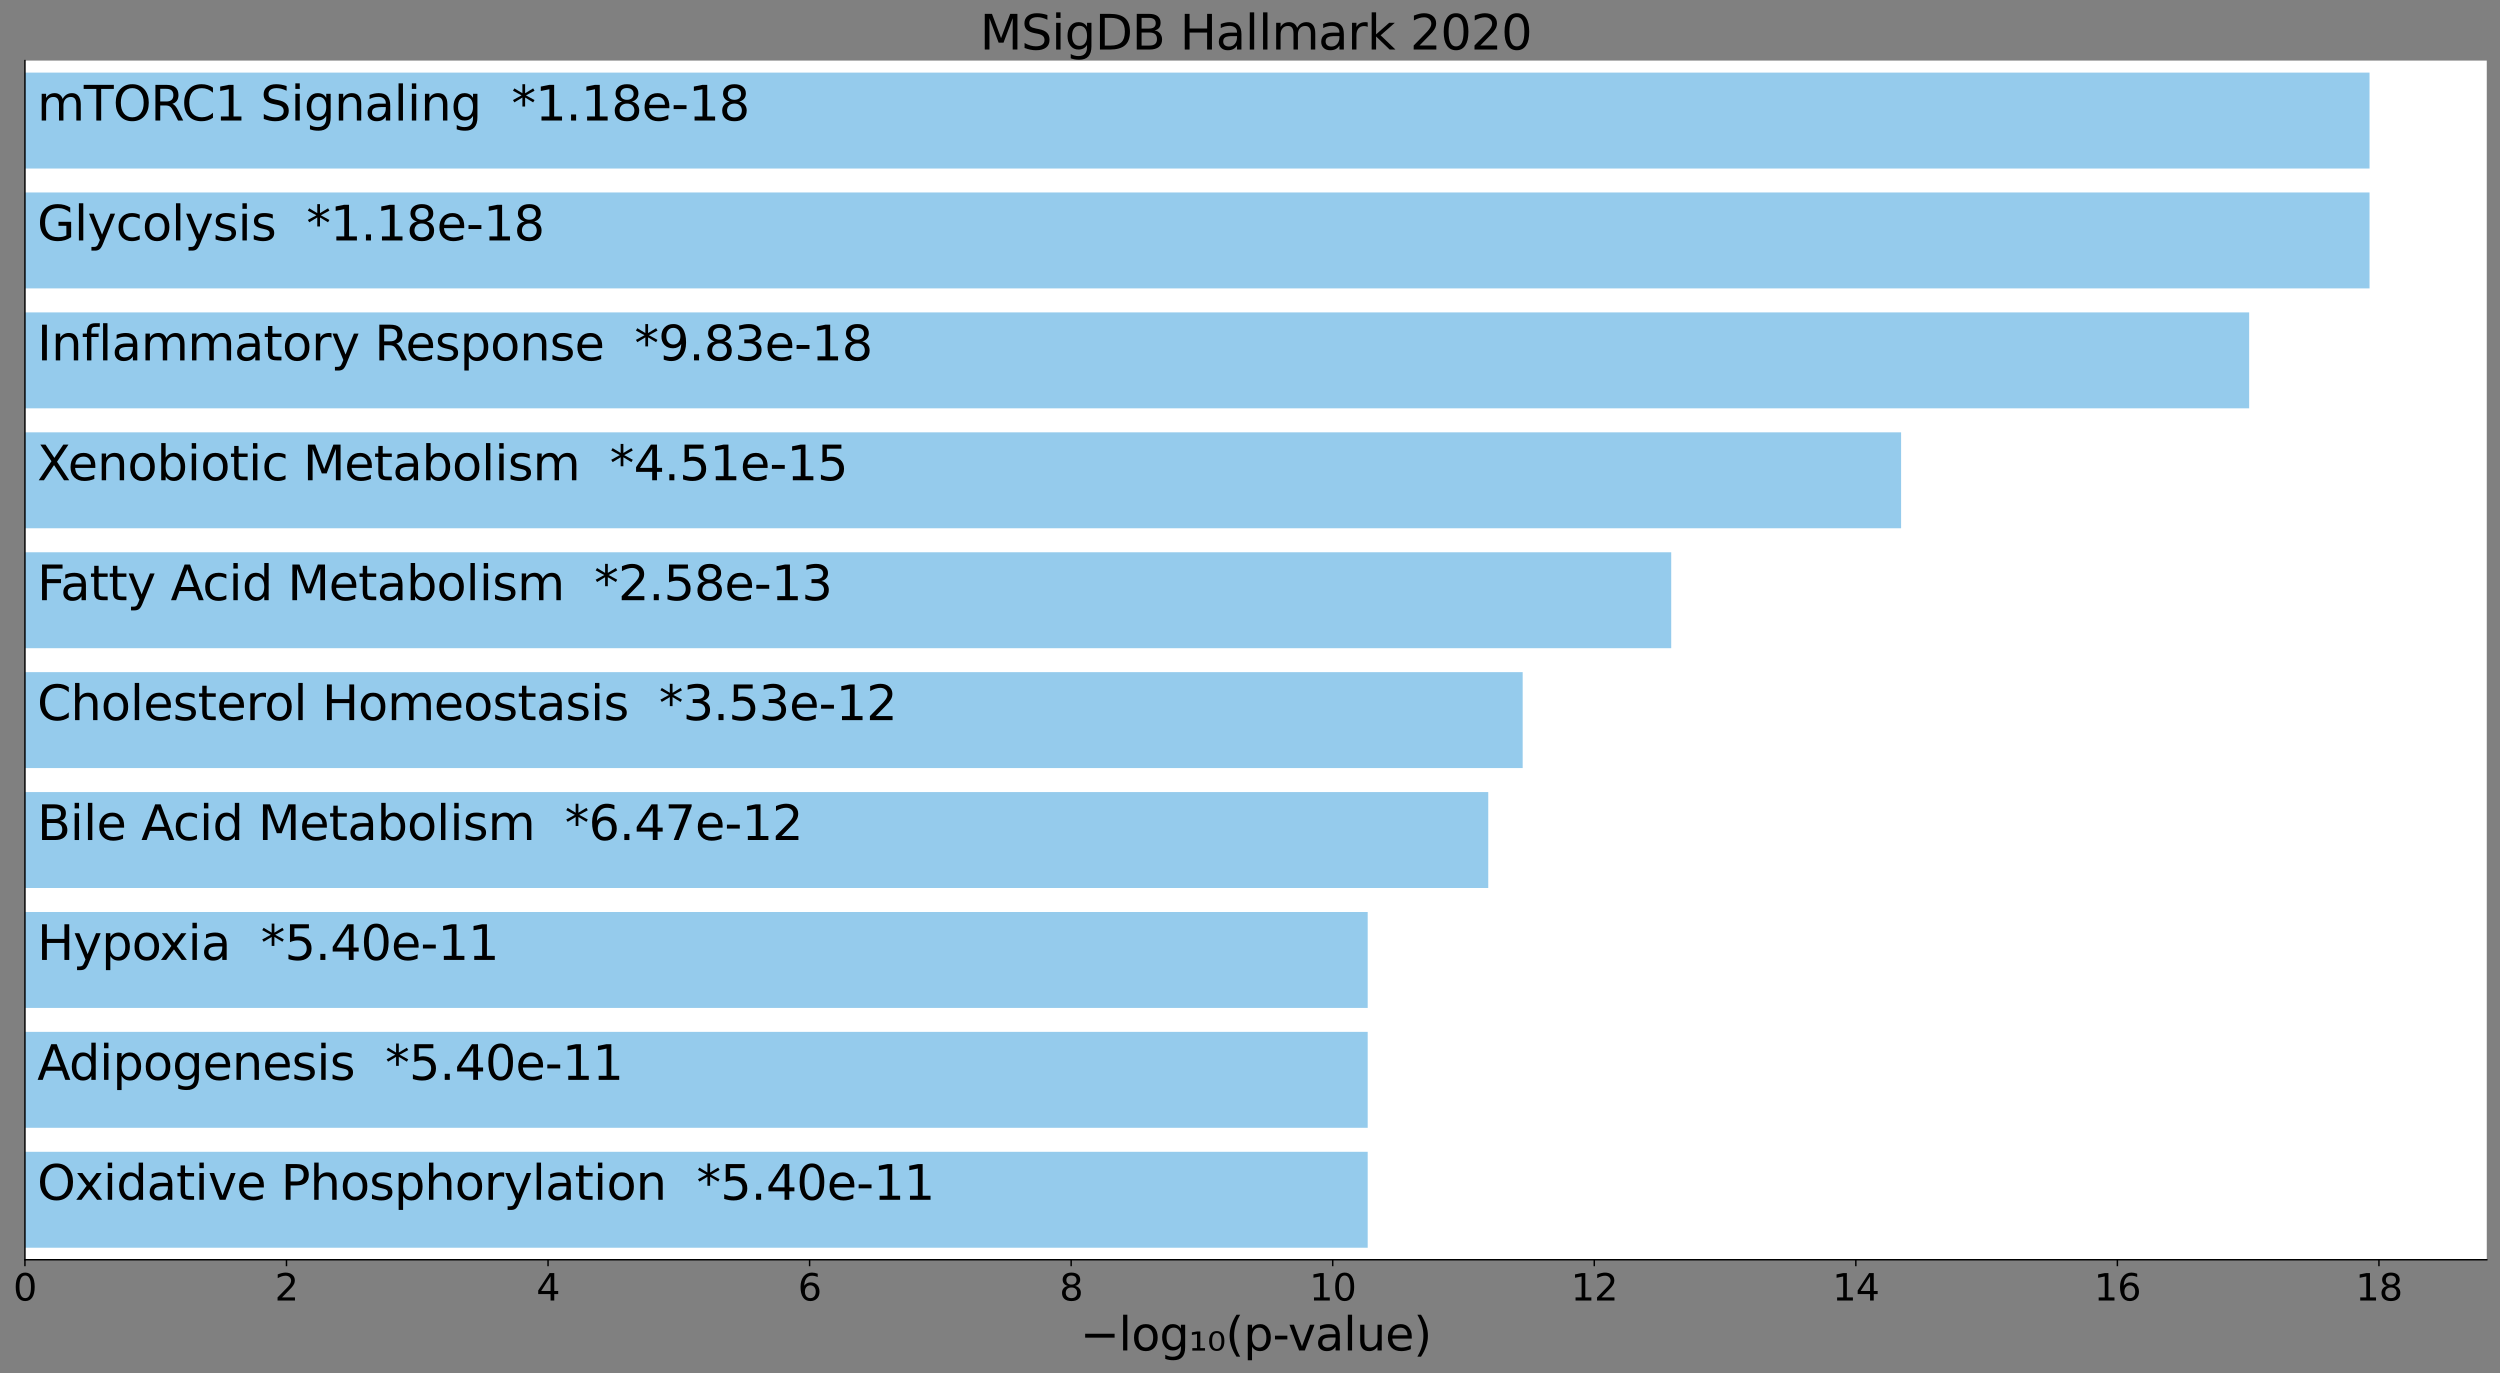 <?xml version="1.0" encoding="utf-8" standalone="no"?>
<!DOCTYPE svg PUBLIC "-//W3C//DTD SVG 1.1//EN"
  "http://www.w3.org/Graphics/SVG/1.1/DTD/svg11.dtd">
<svg xmlns:xlink="http://www.w3.org/1999/xlink" width="1359.963pt" height="747.028pt" viewBox="0 0 1359.963 747.028" xmlns="http://www.w3.org/2000/svg" version="1.1">
 <rect x="0" y="0" width="1359.963" height="747.028" fill="#808080" stroke="none"/>
 <defs>
  <style type="text/css">*{stroke-linejoin: round; stroke-linecap: butt}</style>
 </defs>
 <g id="figure_1">
  <g id="patch_1">
   <path d="M 0 747.028 
L 1359.963 747.028 
L 1359.963 0 
L 0 0 
L 0 747.028 
z
" style="fill: none"/>
  </g>
  <g id="axes_1">
   <g id="patch_2">
    <path d="M 13.562 685.276 
L 1352.763 685.276 
L 1352.763 32.956 
L 13.562 32.956 
z
" style="fill: #ffffff"/>
   </g>
   <g id="patch_3">
    <path d="M 13.562 39.479 
L 1288.991 39.479 
L 1288.991 91.665 
L 13.562 91.665 
z
" clip-path="url(#p48ce4b8394)" style="fill: #95cbec"/>
   </g>
   <g id="patch_4">
    <path d="M 13.562 104.711 
L 1288.991 104.711 
L 1288.991 156.897 
L 13.562 156.897 
z
" clip-path="url(#p48ce4b8394)" style="fill: #95cbec"/>
   </g>
   <g id="patch_5">
    <path d="M 13.562 169.943 
L 1223.513 169.943 
L 1223.513 222.129 
L 13.562 222.129 
z
" clip-path="url(#p48ce4b8394)" style="fill: #95cbec"/>
   </g>
   <g id="patch_6">
    <path d="M 13.562 235.175 
L 1034.167 235.175 
L 1034.167 287.361 
L 13.562 287.361 
z
" clip-path="url(#p48ce4b8394)" style="fill: #95cbec"/>
   </g>
   <g id="patch_7">
    <path d="M 13.562 300.407 
L 909.116 300.407 
L 909.116 352.593 
L 13.562 352.593 
z
" clip-path="url(#p48ce4b8394)" style="fill: #95cbec"/>
   </g>
   <g id="patch_8">
    <path d="M 13.562 365.639 
L 828.316 365.639 
L 828.316 417.825 
L 13.562 417.825 
z
" clip-path="url(#p48ce4b8394)" style="fill: #95cbec"/>
   </g>
   <g id="patch_9">
    <path d="M 13.562 430.871 
L 809.585 430.871 
L 809.585 483.057 
L 13.562 483.057 
z
" clip-path="url(#p48ce4b8394)" style="fill: #95cbec"/>
   </g>
   <g id="patch_10">
    <path d="M 13.562 496.103 
L 744.006 496.103 
L 744.006 548.289 
L 13.562 548.289 
z
" clip-path="url(#p48ce4b8394)" style="fill: #95cbec"/>
   </g>
   <g id="patch_11">
    <path d="M 13.562 561.335 
L 744.006 561.335 
L 744.006 613.521 
L 13.562 613.521 
z
" clip-path="url(#p48ce4b8394)" style="fill: #95cbec"/>
   </g>
   <g id="patch_12">
    <path d="M 13.562 626.567 
L 744.006 626.567 
L 744.006 678.753 
L 13.562 678.753 
z
" clip-path="url(#p48ce4b8394)" style="fill: #95cbec"/>
   </g>
   <g id="matplotlib.axis_1">
    <g id="xtick_1">
     <g id="line2d_1">
      <defs>
       <path id="m2cd064a820" d="M 0 0 
L 0 3.5 
" style="stroke: #000000; stroke-width: 0.8"/>
      </defs>
      <g>
       <use xlink:href="#m2cd064a820" x="13.562" y="685.276" style="stroke: #000000; stroke-width: 0.8"/>
      </g>
     </g>
     <g id="text_1">
      <!-- 0 -->
      <g transform="translate(7.2 707.473)scale(0.2 -0.2)">
       <defs>
        <path id="DejaVuSans-30" d="M 2034 4250 
Q 1547 4250 1301 3770 
Q 1056 3291 1056 2328 
Q 1056 1369 1301 889 
Q 1547 409 2034 409 
Q 2525 409 2770 889 
Q 3016 1369 3016 2328 
Q 3016 3291 2770 3770 
Q 2525 4250 2034 4250 
z
M 2034 4750 
Q 2819 4750 3233 4129 
Q 3647 3509 3647 2328 
Q 3647 1150 3233 529 
Q 2819 -91 2034 -91 
Q 1250 -91 836 529 
Q 422 1150 422 2328 
Q 422 3509 836 4129 
Q 1250 4750 2034 4750 
z
" transform="scale(0.016)"/>
       </defs>
       <use xlink:href="#DejaVuSans-30"/>
      </g>
     </g>
    </g>
    <g id="xtick_2">
     <g id="line2d_2">
      <g>
       <use xlink:href="#m2cd064a820" x="155.846" y="685.276" style="stroke: #000000; stroke-width: 0.8"/>
      </g>
     </g>
     <g id="text_2">
      <!-- 2 -->
      <g transform="translate(149.483 707.473)scale(0.2 -0.2)">
       <defs>
        <path id="DejaVuSans-32" d="M 1228 531 
L 3431 531 
L 3431 0 
L 469 0 
L 469 531 
Q 828 903 1448 1529 
Q 2069 2156 2228 2338 
Q 2531 2678 2651 2914 
Q 2772 3150 2772 3378 
Q 2772 3750 2511 3984 
Q 2250 4219 1831 4219 
Q 1534 4219 1204 4116 
Q 875 4013 500 3803 
L 500 4441 
Q 881 4594 1212 4672 
Q 1544 4750 1819 4750 
Q 2544 4750 2975 4387 
Q 3406 4025 3406 3419 
Q 3406 3131 3298 2873 
Q 3191 2616 2906 2266 
Q 2828 2175 2409 1742 
Q 1991 1309 1228 531 
z
" transform="scale(0.016)"/>
       </defs>
       <use xlink:href="#DejaVuSans-32"/>
      </g>
     </g>
    </g>
    <g id="xtick_3">
     <g id="line2d_3">
      <g>
       <use xlink:href="#m2cd064a820" x="298.129" y="685.276" style="stroke: #000000; stroke-width: 0.8"/>
      </g>
     </g>
     <g id="text_3">
      <!-- 4 -->
      <g transform="translate(291.766 707.473)scale(0.2 -0.2)">
       <defs>
        <path id="DejaVuSans-34" d="M 2419 4116 
L 825 1625 
L 2419 1625 
L 2419 4116 
z
M 2253 4666 
L 3047 4666 
L 3047 1625 
L 3713 1625 
L 3713 1100 
L 3047 1100 
L 3047 0 
L 2419 0 
L 2419 1100 
L 313 1100 
L 313 1709 
L 2253 4666 
z
" transform="scale(0.016)"/>
       </defs>
       <use xlink:href="#DejaVuSans-34"/>
      </g>
     </g>
    </g>
    <g id="xtick_4">
     <g id="line2d_4">
      <g>
       <use xlink:href="#m2cd064a820" x="440.412" y="685.276" style="stroke: #000000; stroke-width: 0.8"/>
      </g>
     </g>
     <g id="text_4">
      <!-- 6 -->
      <g transform="translate(434.05 707.473)scale(0.2 -0.2)">
       <defs>
        <path id="DejaVuSans-36" d="M 2113 2584 
Q 1688 2584 1439 2293 
Q 1191 2003 1191 1497 
Q 1191 994 1439 701 
Q 1688 409 2113 409 
Q 2538 409 2786 701 
Q 3034 994 3034 1497 
Q 3034 2003 2786 2293 
Q 2538 2584 2113 2584 
z
M 3366 4563 
L 3366 3988 
Q 3128 4100 2886 4159 
Q 2644 4219 2406 4219 
Q 1781 4219 1451 3797 
Q 1122 3375 1075 2522 
Q 1259 2794 1537 2939 
Q 1816 3084 2150 3084 
Q 2853 3084 3261 2657 
Q 3669 2231 3669 1497 
Q 3669 778 3244 343 
Q 2819 -91 2113 -91 
Q 1303 -91 875 529 
Q 447 1150 447 2328 
Q 447 3434 972 4092 
Q 1497 4750 2381 4750 
Q 2619 4750 2861 4703 
Q 3103 4656 3366 4563 
z
" transform="scale(0.016)"/>
       </defs>
       <use xlink:href="#DejaVuSans-36"/>
      </g>
     </g>
    </g>
    <g id="xtick_5">
     <g id="line2d_5">
      <g>
       <use xlink:href="#m2cd064a820" x="582.695" y="685.276" style="stroke: #000000; stroke-width: 0.8"/>
      </g>
     </g>
     <g id="text_5">
      <!-- 8 -->
      <g transform="translate(576.333 707.473)scale(0.2 -0.2)">
       <defs>
        <path id="DejaVuSans-38" d="M 2034 2216 
Q 1584 2216 1326 1975 
Q 1069 1734 1069 1313 
Q 1069 891 1326 650 
Q 1584 409 2034 409 
Q 2484 409 2743 651 
Q 3003 894 3003 1313 
Q 3003 1734 2745 1975 
Q 2488 2216 2034 2216 
z
M 1403 2484 
Q 997 2584 770 2862 
Q 544 3141 544 3541 
Q 544 4100 942 4425 
Q 1341 4750 2034 4750 
Q 2731 4750 3128 4425 
Q 3525 4100 3525 3541 
Q 3525 3141 3298 2862 
Q 3072 2584 2669 2484 
Q 3125 2378 3379 2068 
Q 3634 1759 3634 1313 
Q 3634 634 3220 271 
Q 2806 -91 2034 -91 
Q 1263 -91 848 271 
Q 434 634 434 1313 
Q 434 1759 690 2068 
Q 947 2378 1403 2484 
z
M 1172 3481 
Q 1172 3119 1398 2916 
Q 1625 2713 2034 2713 
Q 2441 2713 2670 2916 
Q 2900 3119 2900 3481 
Q 2900 3844 2670 4047 
Q 2441 4250 2034 4250 
Q 1625 4250 1398 4047 
Q 1172 3844 1172 3481 
z
" transform="scale(0.016)"/>
       </defs>
       <use xlink:href="#DejaVuSans-38"/>
      </g>
     </g>
    </g>
    <g id="xtick_6">
     <g id="line2d_6">
      <g>
       <use xlink:href="#m2cd064a820" x="724.978" y="685.276" style="stroke: #000000; stroke-width: 0.8"/>
      </g>
     </g>
     <g id="text_6">
      <!-- 10 -->
      <g transform="translate(712.253 707.473)scale(0.2 -0.2)">
       <defs>
        <path id="DejaVuSans-31" d="M 794 531 
L 1825 531 
L 1825 4091 
L 703 3866 
L 703 4441 
L 1819 4666 
L 2450 4666 
L 2450 531 
L 3481 531 
L 3481 0 
L 794 0 
L 794 531 
z
" transform="scale(0.016)"/>
       </defs>
       <use xlink:href="#DejaVuSans-31"/>
       <use xlink:href="#DejaVuSans-30" x="63.623"/>
      </g>
     </g>
    </g>
    <g id="xtick_7">
     <g id="line2d_7">
      <g>
       <use xlink:href="#m2cd064a820" x="867.262" y="685.276" style="stroke: #000000; stroke-width: 0.8"/>
      </g>
     </g>
     <g id="text_7">
      <!-- 12 -->
      <g transform="translate(854.537 707.473)scale(0.2 -0.2)">
       <use xlink:href="#DejaVuSans-31"/>
       <use xlink:href="#DejaVuSans-32" x="63.623"/>
      </g>
     </g>
    </g>
    <g id="xtick_8">
     <g id="line2d_8">
      <g>
       <use xlink:href="#m2cd064a820" x="1009.545" y="685.276" style="stroke: #000000; stroke-width: 0.8"/>
      </g>
     </g>
     <g id="text_8">
      <!-- 14 -->
      <g transform="translate(996.82 707.473)scale(0.2 -0.2)">
       <use xlink:href="#DejaVuSans-31"/>
       <use xlink:href="#DejaVuSans-34" x="63.623"/>
      </g>
     </g>
    </g>
    <g id="xtick_9">
     <g id="line2d_9">
      <g>
       <use xlink:href="#m2cd064a820" x="1151.828" y="685.276" style="stroke: #000000; stroke-width: 0.8"/>
      </g>
     </g>
     <g id="text_9">
      <!-- 16 -->
      <g transform="translate(1139.103 707.473)scale(0.2 -0.2)">
       <use xlink:href="#DejaVuSans-31"/>
       <use xlink:href="#DejaVuSans-36" x="63.623"/>
      </g>
     </g>
    </g>
    <g id="xtick_10">
     <g id="line2d_10">
      <g>
       <use xlink:href="#m2cd064a820" x="1294.111" y="685.276" style="stroke: #000000; stroke-width: 0.8"/>
      </g>
     </g>
     <g id="text_10">
      <!-- 18 -->
      <g transform="translate(1281.386 707.473)scale(0.2 -0.2)">
       <use xlink:href="#DejaVuSans-31"/>
       <use xlink:href="#DejaVuSans-38" x="63.623"/>
      </g>
     </g>
    </g>
    <g id="text_11">
     <!-- −log₁₀(p‐value) -->
     <g transform="translate(587.592 734.628)scale(0.25 -0.25)">
      <defs>
       <path id="DejaVuSans-2212" d="M 678 2272 
L 4684 2272 
L 4684 1741 
L 678 1741 
L 678 2272 
z
" transform="scale(0.016)"/>
       <path id="DejaVuSans-6c" d="M 603 4863 
L 1178 4863 
L 1178 0 
L 603 0 
L 603 4863 
z
" transform="scale(0.016)"/>
       <path id="DejaVuSans-6f" d="M 1959 3097 
Q 1497 3097 1228 2736 
Q 959 2375 959 1747 
Q 959 1119 1226 758 
Q 1494 397 1959 397 
Q 2419 397 2687 759 
Q 2956 1122 2956 1747 
Q 2956 2369 2687 2733 
Q 2419 3097 1959 3097 
z
M 1959 3584 
Q 2709 3584 3137 3096 
Q 3566 2609 3566 1747 
Q 3566 888 3137 398 
Q 2709 -91 1959 -91 
Q 1206 -91 779 398 
Q 353 888 353 1747 
Q 353 2609 779 3096 
Q 1206 3584 1959 3584 
z
" transform="scale(0.016)"/>
       <path id="DejaVuSans-67" d="M 2906 1791 
Q 2906 2416 2648 2759 
Q 2391 3103 1925 3103 
Q 1463 3103 1205 2759 
Q 947 2416 947 1791 
Q 947 1169 1205 825 
Q 1463 481 1925 481 
Q 2391 481 2648 825 
Q 2906 1169 2906 1791 
z
M 3481 434 
Q 3481 -459 3084 -895 
Q 2688 -1331 1869 -1331 
Q 1566 -1331 1297 -1286 
Q 1028 -1241 775 -1147 
L 775 -588 
Q 1028 -725 1275 -790 
Q 1522 -856 1778 -856 
Q 2344 -856 2625 -561 
Q 2906 -266 2906 331 
L 2906 616 
Q 2728 306 2450 153 
Q 2172 0 1784 0 
Q 1141 0 747 490 
Q 353 981 353 1791 
Q 353 2603 747 3093 
Q 1141 3584 1784 3584 
Q 2172 3584 2450 3431 
Q 2728 3278 2906 2969 
L 2906 3500 
L 3481 3500 
L 3481 434 
z
" transform="scale(0.016)"/>
       <path id="DejaVuSans-2081" d="M 488 319 
L 1125 319 
L 1125 2229 
L 428 2101 
L 428 2463 
L 1147 2585 
L 1575 2585 
L 1575 319 
L 2216 319 
L 2216 -24 
L 488 -24 
L 488 319 
z
" transform="scale(0.016)"/>
       <path id="DejaVuSans-2080" d="M 1781 2091 
Q 1625 2360 1309 2360 
Q 994 2360 838 2091 
Q 678 1822 678 1285 
Q 678 744 838 476 
Q 994 207 1309 207 
Q 1625 207 1781 476 
Q 1941 744 1941 1285 
Q 1941 1822 1781 2091 
z
M 1309 2638 
Q 1813 2638 2078 2291 
Q 2344 1944 2344 1285 
Q 2344 622 2078 275 
Q 1813 -71 1309 -71 
Q 803 -71 537 275 
Q 272 622 272 1285 
Q 272 1944 537 2291 
Q 803 2638 1309 2638 
z
" transform="scale(0.016)"/>
       <path id="DejaVuSans-28" d="M 1984 4856 
Q 1566 4138 1362 3434 
Q 1159 2731 1159 2009 
Q 1159 1288 1364 580 
Q 1569 -128 1984 -844 
L 1484 -844 
Q 1016 -109 783 600 
Q 550 1309 550 2009 
Q 550 2706 781 3412 
Q 1013 4119 1484 4856 
L 1984 4856 
z
" transform="scale(0.016)"/>
       <path id="DejaVuSans-70" d="M 1159 525 
L 1159 -1331 
L 581 -1331 
L 581 3500 
L 1159 3500 
L 1159 2969 
Q 1341 3281 1617 3432 
Q 1894 3584 2278 3584 
Q 2916 3584 3314 3078 
Q 3713 2572 3713 1747 
Q 3713 922 3314 415 
Q 2916 -91 2278 -91 
Q 1894 -91 1617 61 
Q 1341 213 1159 525 
z
M 3116 1747 
Q 3116 2381 2855 2742 
Q 2594 3103 2138 3103 
Q 1681 3103 1420 2742 
Q 1159 2381 1159 1747 
Q 1159 1113 1420 752 
Q 1681 391 2138 391 
Q 2594 391 2855 752 
Q 3116 1113 3116 1747 
z
" transform="scale(0.016)"/>
       <path id="DejaVuSans-2010" d="M 313 2009 
L 1997 2009 
L 1997 1497 
L 313 1497 
L 313 2009 
z
" transform="scale(0.016)"/>
       <path id="DejaVuSans-76" d="M 191 3500 
L 800 3500 
L 1894 563 
L 2988 3500 
L 3597 3500 
L 2284 0 
L 1503 0 
L 191 3500 
z
" transform="scale(0.016)"/>
       <path id="DejaVuSans-61" d="M 2194 1759 
Q 1497 1759 1228 1600 
Q 959 1441 959 1056 
Q 959 750 1161 570 
Q 1363 391 1709 391 
Q 2188 391 2477 730 
Q 2766 1069 2766 1631 
L 2766 1759 
L 2194 1759 
z
M 3341 1997 
L 3341 0 
L 2766 0 
L 2766 531 
Q 2569 213 2275 61 
Q 1981 -91 1556 -91 
Q 1019 -91 701 211 
Q 384 513 384 1019 
Q 384 1609 779 1909 
Q 1175 2209 1959 2209 
L 2766 2209 
L 2766 2266 
Q 2766 2663 2505 2880 
Q 2244 3097 1772 3097 
Q 1472 3097 1187 3025 
Q 903 2953 641 2809 
L 641 3341 
Q 956 3463 1253 3523 
Q 1550 3584 1831 3584 
Q 2591 3584 2966 3190 
Q 3341 2797 3341 1997 
z
" transform="scale(0.016)"/>
       <path id="DejaVuSans-75" d="M 544 1381 
L 544 3500 
L 1119 3500 
L 1119 1403 
Q 1119 906 1312 657 
Q 1506 409 1894 409 
Q 2359 409 2629 706 
Q 2900 1003 2900 1516 
L 2900 3500 
L 3475 3500 
L 3475 0 
L 2900 0 
L 2900 538 
Q 2691 219 2414 64 
Q 2138 -91 1772 -91 
Q 1169 -91 856 284 
Q 544 659 544 1381 
z
M 1991 3584 
L 1991 3584 
z
" transform="scale(0.016)"/>
       <path id="DejaVuSans-65" d="M 3597 1894 
L 3597 1613 
L 953 1613 
Q 991 1019 1311 708 
Q 1631 397 2203 397 
Q 2534 397 2845 478 
Q 3156 559 3463 722 
L 3463 178 
Q 3153 47 2828 -22 
Q 2503 -91 2169 -91 
Q 1331 -91 842 396 
Q 353 884 353 1716 
Q 353 2575 817 3079 
Q 1281 3584 2069 3584 
Q 2775 3584 3186 3129 
Q 3597 2675 3597 1894 
z
M 3022 2063 
Q 3016 2534 2758 2815 
Q 2500 3097 2075 3097 
Q 1594 3097 1305 2825 
Q 1016 2553 972 2059 
L 3022 2063 
z
" transform="scale(0.016)"/>
       <path id="DejaVuSans-29" d="M 513 4856 
L 1013 4856 
Q 1481 4119 1714 3412 
Q 1947 2706 1947 2009 
Q 1947 1309 1714 600 
Q 1481 -109 1013 -844 
L 513 -844 
Q 928 -128 1133 580 
Q 1338 1288 1338 2009 
Q 1338 2731 1133 3434 
Q 928 4138 513 4856 
z
" transform="scale(0.016)"/>
      </defs>
      <use xlink:href="#DejaVuSans-2212"/>
      <use xlink:href="#DejaVuSans-6c" x="83.789"/>
      <use xlink:href="#DejaVuSans-6f" x="111.572"/>
      <use xlink:href="#DejaVuSans-67" x="172.754"/>
      <use xlink:href="#DejaVuSans-2081" x="236.23"/>
      <use xlink:href="#DejaVuSans-2080" x="276.318"/>
      <use xlink:href="#DejaVuSans-28" x="316.406"/>
      <use xlink:href="#DejaVuSans-70" x="355.42"/>
      <use xlink:href="#DejaVuSans-2010" x="418.896"/>
      <use xlink:href="#DejaVuSans-76" x="452.355"/>
      <use xlink:href="#DejaVuSans-61" x="511.535"/>
      <use xlink:href="#DejaVuSans-6c" x="572.814"/>
      <use xlink:href="#DejaVuSans-75" x="600.598"/>
      <use xlink:href="#DejaVuSans-65" x="663.977"/>
      <use xlink:href="#DejaVuSans-29" x="725.5"/>
     </g>
    </g>
   </g>
   <g id="line2d_11">
    <path clip-path="url(#p48ce4b8394)" style="fill: none; stroke: #424242; stroke-width: 2.7; stroke-linecap: square"/>
   </g>
   <g id="line2d_12">
    <path clip-path="url(#p48ce4b8394)" style="fill: none; stroke: #424242; stroke-width: 2.7; stroke-linecap: square"/>
   </g>
   <g id="line2d_13">
    <path clip-path="url(#p48ce4b8394)" style="fill: none; stroke: #424242; stroke-width: 2.7; stroke-linecap: square"/>
   </g>
   <g id="line2d_14">
    <path clip-path="url(#p48ce4b8394)" style="fill: none; stroke: #424242; stroke-width: 2.7; stroke-linecap: square"/>
   </g>
   <g id="line2d_15">
    <path clip-path="url(#p48ce4b8394)" style="fill: none; stroke: #424242; stroke-width: 2.7; stroke-linecap: square"/>
   </g>
   <g id="line2d_16">
    <path clip-path="url(#p48ce4b8394)" style="fill: none; stroke: #424242; stroke-width: 2.7; stroke-linecap: square"/>
   </g>
   <g id="line2d_17">
    <path clip-path="url(#p48ce4b8394)" style="fill: none; stroke: #424242; stroke-width: 2.7; stroke-linecap: square"/>
   </g>
   <g id="line2d_18">
    <path clip-path="url(#p48ce4b8394)" style="fill: none; stroke: #424242; stroke-width: 2.7; stroke-linecap: square"/>
   </g>
   <g id="line2d_19">
    <path clip-path="url(#p48ce4b8394)" style="fill: none; stroke: #424242; stroke-width: 2.7; stroke-linecap: square"/>
   </g>
   <g id="line2d_20">
    <path clip-path="url(#p48ce4b8394)" style="fill: none; stroke: #424242; stroke-width: 2.7; stroke-linecap: square"/>
   </g>
   <g id="patch_13">
    <path d="M 13.562 685.276 
L 13.562 32.956 
" style="fill: none; stroke: #000000; stroke-width: 0.8; stroke-linejoin: miter; stroke-linecap: square"/>
   </g>
   <g id="patch_14">
    <path d="M 13.562 685.276 
L 1352.763 685.276 
" style="fill: none; stroke: #000000; stroke-width: 0.8; stroke-linejoin: miter; stroke-linecap: square"/>
   </g>
   <g id="text_12">
    <!-- mTORC1 Signaling  *1.18e-18 -->
    <g transform="translate(20.259 65.572)scale(0.26 -0.26)">
     <defs>
      <path id="DejaVuSans-6d" d="M 3328 2828 
Q 3544 3216 3844 3400 
Q 4144 3584 4550 3584 
Q 5097 3584 5394 3201 
Q 5691 2819 5691 2113 
L 5691 0 
L 5113 0 
L 5113 2094 
Q 5113 2597 4934 2840 
Q 4756 3084 4391 3084 
Q 3944 3084 3684 2787 
Q 3425 2491 3425 1978 
L 3425 0 
L 2847 0 
L 2847 2094 
Q 2847 2600 2669 2842 
Q 2491 3084 2119 3084 
Q 1678 3084 1418 2786 
Q 1159 2488 1159 1978 
L 1159 0 
L 581 0 
L 581 3500 
L 1159 3500 
L 1159 2956 
Q 1356 3278 1631 3431 
Q 1906 3584 2284 3584 
Q 2666 3584 2933 3390 
Q 3200 3197 3328 2828 
z
" transform="scale(0.016)"/>
      <path id="DejaVuSans-54" d="M -19 4666 
L 3928 4666 
L 3928 4134 
L 2272 4134 
L 2272 0 
L 1638 0 
L 1638 4134 
L -19 4134 
L -19 4666 
z
" transform="scale(0.016)"/>
      <path id="DejaVuSans-4f" d="M 2522 4238 
Q 1834 4238 1429 3725 
Q 1025 3213 1025 2328 
Q 1025 1447 1429 934 
Q 1834 422 2522 422 
Q 3209 422 3611 934 
Q 4013 1447 4013 2328 
Q 4013 3213 3611 3725 
Q 3209 4238 2522 4238 
z
M 2522 4750 
Q 3503 4750 4090 4092 
Q 4678 3434 4678 2328 
Q 4678 1225 4090 567 
Q 3503 -91 2522 -91 
Q 1538 -91 948 565 
Q 359 1222 359 2328 
Q 359 3434 948 4092 
Q 1538 4750 2522 4750 
z
" transform="scale(0.016)"/>
      <path id="DejaVuSans-52" d="M 2841 2188 
Q 3044 2119 3236 1894 
Q 3428 1669 3622 1275 
L 4263 0 
L 3584 0 
L 2988 1197 
Q 2756 1666 2539 1819 
Q 2322 1972 1947 1972 
L 1259 1972 
L 1259 0 
L 628 0 
L 628 4666 
L 2053 4666 
Q 2853 4666 3247 4331 
Q 3641 3997 3641 3322 
Q 3641 2881 3436 2590 
Q 3231 2300 2841 2188 
z
M 1259 4147 
L 1259 2491 
L 2053 2491 
Q 2509 2491 2742 2702 
Q 2975 2913 2975 3322 
Q 2975 3731 2742 3939 
Q 2509 4147 2053 4147 
L 1259 4147 
z
" transform="scale(0.016)"/>
      <path id="DejaVuSans-43" d="M 4122 4306 
L 4122 3641 
Q 3803 3938 3442 4084 
Q 3081 4231 2675 4231 
Q 1875 4231 1450 3742 
Q 1025 3253 1025 2328 
Q 1025 1406 1450 917 
Q 1875 428 2675 428 
Q 3081 428 3442 575 
Q 3803 722 4122 1019 
L 4122 359 
Q 3791 134 3420 21 
Q 3050 -91 2638 -91 
Q 1578 -91 968 557 
Q 359 1206 359 2328 
Q 359 3453 968 4101 
Q 1578 4750 2638 4750 
Q 3056 4750 3426 4639 
Q 3797 4528 4122 4306 
z
" transform="scale(0.016)"/>
      <path id="DejaVuSans-20" transform="scale(0.016)"/>
      <path id="DejaVuSans-53" d="M 3425 4513 
L 3425 3897 
Q 3066 4069 2747 4153 
Q 2428 4238 2131 4238 
Q 1616 4238 1336 4038 
Q 1056 3838 1056 3469 
Q 1056 3159 1242 3001 
Q 1428 2844 1947 2747 
L 2328 2669 
Q 3034 2534 3370 2195 
Q 3706 1856 3706 1288 
Q 3706 609 3251 259 
Q 2797 -91 1919 -91 
Q 1588 -91 1214 -16 
Q 841 59 441 206 
L 441 856 
Q 825 641 1194 531 
Q 1563 422 1919 422 
Q 2459 422 2753 634 
Q 3047 847 3047 1241 
Q 3047 1584 2836 1778 
Q 2625 1972 2144 2069 
L 1759 2144 
Q 1053 2284 737 2584 
Q 422 2884 422 3419 
Q 422 4038 858 4394 
Q 1294 4750 2059 4750 
Q 2388 4750 2728 4690 
Q 3069 4631 3425 4513 
z
" transform="scale(0.016)"/>
      <path id="DejaVuSans-69" d="M 603 3500 
L 1178 3500 
L 1178 0 
L 603 0 
L 603 3500 
z
M 603 4863 
L 1178 4863 
L 1178 4134 
L 603 4134 
L 603 4863 
z
" transform="scale(0.016)"/>
      <path id="DejaVuSans-6e" d="M 3513 2113 
L 3513 0 
L 2938 0 
L 2938 2094 
Q 2938 2591 2744 2837 
Q 2550 3084 2163 3084 
Q 1697 3084 1428 2787 
Q 1159 2491 1159 1978 
L 1159 0 
L 581 0 
L 581 3500 
L 1159 3500 
L 1159 2956 
Q 1366 3272 1645 3428 
Q 1925 3584 2291 3584 
Q 2894 3584 3203 3211 
Q 3513 2838 3513 2113 
z
" transform="scale(0.016)"/>
      <path id="DejaVuSans-2a" d="M 3009 3897 
L 1888 3291 
L 3009 2681 
L 2828 2375 
L 1778 3009 
L 1778 1831 
L 1422 1831 
L 1422 3009 
L 372 2375 
L 191 2681 
L 1313 3291 
L 191 3897 
L 372 4206 
L 1422 3572 
L 1422 4750 
L 1778 4750 
L 1778 3572 
L 2828 4206 
L 3009 3897 
z
" transform="scale(0.016)"/>
      <path id="DejaVuSans-2e" d="M 684 794 
L 1344 794 
L 1344 0 
L 684 0 
L 684 794 
z
" transform="scale(0.016)"/>
      <path id="DejaVuSans-2d" d="M 313 2009 
L 1997 2009 
L 1997 1497 
L 313 1497 
L 313 2009 
z
" transform="scale(0.016)"/>
     </defs>
     <use xlink:href="#DejaVuSans-6d"/>
     <use xlink:href="#DejaVuSans-54" x="97.412"/>
     <use xlink:href="#DejaVuSans-4f" x="158.496"/>
     <use xlink:href="#DejaVuSans-52" x="237.207"/>
     <use xlink:href="#DejaVuSans-43" x="301.689"/>
     <use xlink:href="#DejaVuSans-31" x="371.514"/>
     <use xlink:href="#DejaVuSans-20" x="435.137"/>
     <use xlink:href="#DejaVuSans-53" x="466.924"/>
     <use xlink:href="#DejaVuSans-69" x="530.4"/>
     <use xlink:href="#DejaVuSans-67" x="558.184"/>
     <use xlink:href="#DejaVuSans-6e" x="621.66"/>
     <use xlink:href="#DejaVuSans-61" x="685.039"/>
     <use xlink:href="#DejaVuSans-6c" x="746.318"/>
     <use xlink:href="#DejaVuSans-69" x="774.102"/>
     <use xlink:href="#DejaVuSans-6e" x="801.885"/>
     <use xlink:href="#DejaVuSans-67" x="865.264"/>
     <use xlink:href="#DejaVuSans-20" x="928.74"/>
     <use xlink:href="#DejaVuSans-20" x="960.527"/>
     <use xlink:href="#DejaVuSans-2a" x="992.314"/>
     <use xlink:href="#DejaVuSans-31" x="1042.314"/>
     <use xlink:href="#DejaVuSans-2e" x="1105.938"/>
     <use xlink:href="#DejaVuSans-31" x="1137.725"/>
     <use xlink:href="#DejaVuSans-38" x="1201.348"/>
     <use xlink:href="#DejaVuSans-65" x="1264.971"/>
     <use xlink:href="#DejaVuSans-2d" x="1326.494"/>
     <use xlink:href="#DejaVuSans-31" x="1362.578"/>
     <use xlink:href="#DejaVuSans-38" x="1426.201"/>
    </g>
   </g>
   <g id="text_13">
    <!-- Glycolysis  *1.18e-18 -->
    <g transform="translate(20.259 130.804)scale(0.26 -0.26)">
     <defs>
      <path id="DejaVuSans-47" d="M 3809 666 
L 3809 1919 
L 2778 1919 
L 2778 2438 
L 4434 2438 
L 4434 434 
Q 4069 175 3628 42 
Q 3188 -91 2688 -91 
Q 1594 -91 976 548 
Q 359 1188 359 2328 
Q 359 3472 976 4111 
Q 1594 4750 2688 4750 
Q 3144 4750 3555 4637 
Q 3966 4525 4313 4306 
L 4313 3634 
Q 3963 3931 3569 4081 
Q 3175 4231 2741 4231 
Q 1884 4231 1454 3753 
Q 1025 3275 1025 2328 
Q 1025 1384 1454 906 
Q 1884 428 2741 428 
Q 3075 428 3337 486 
Q 3600 544 3809 666 
z
" transform="scale(0.016)"/>
      <path id="DejaVuSans-79" d="M 2059 -325 
Q 1816 -950 1584 -1140 
Q 1353 -1331 966 -1331 
L 506 -1331 
L 506 -850 
L 844 -850 
Q 1081 -850 1212 -737 
Q 1344 -625 1503 -206 
L 1606 56 
L 191 3500 
L 800 3500 
L 1894 763 
L 2988 3500 
L 3597 3500 
L 2059 -325 
z
" transform="scale(0.016)"/>
      <path id="DejaVuSans-63" d="M 3122 3366 
L 3122 2828 
Q 2878 2963 2633 3030 
Q 2388 3097 2138 3097 
Q 1578 3097 1268 2742 
Q 959 2388 959 1747 
Q 959 1106 1268 751 
Q 1578 397 2138 397 
Q 2388 397 2633 464 
Q 2878 531 3122 666 
L 3122 134 
Q 2881 22 2623 -34 
Q 2366 -91 2075 -91 
Q 1284 -91 818 406 
Q 353 903 353 1747 
Q 353 2603 823 3093 
Q 1294 3584 2113 3584 
Q 2378 3584 2631 3529 
Q 2884 3475 3122 3366 
z
" transform="scale(0.016)"/>
      <path id="DejaVuSans-73" d="M 2834 3397 
L 2834 2853 
Q 2591 2978 2328 3040 
Q 2066 3103 1784 3103 
Q 1356 3103 1142 2972 
Q 928 2841 928 2578 
Q 928 2378 1081 2264 
Q 1234 2150 1697 2047 
L 1894 2003 
Q 2506 1872 2764 1633 
Q 3022 1394 3022 966 
Q 3022 478 2636 193 
Q 2250 -91 1575 -91 
Q 1294 -91 989 -36 
Q 684 19 347 128 
L 347 722 
Q 666 556 975 473 
Q 1284 391 1588 391 
Q 1994 391 2212 530 
Q 2431 669 2431 922 
Q 2431 1156 2273 1281 
Q 2116 1406 1581 1522 
L 1381 1569 
Q 847 1681 609 1914 
Q 372 2147 372 2553 
Q 372 3047 722 3315 
Q 1072 3584 1716 3584 
Q 2034 3584 2315 3537 
Q 2597 3491 2834 3397 
z
" transform="scale(0.016)"/>
     </defs>
     <use xlink:href="#DejaVuSans-47"/>
     <use xlink:href="#DejaVuSans-6c" x="77.49"/>
     <use xlink:href="#DejaVuSans-79" x="105.273"/>
     <use xlink:href="#DejaVuSans-63" x="164.453"/>
     <use xlink:href="#DejaVuSans-6f" x="219.434"/>
     <use xlink:href="#DejaVuSans-6c" x="280.615"/>
     <use xlink:href="#DejaVuSans-79" x="308.398"/>
     <use xlink:href="#DejaVuSans-73" x="367.578"/>
     <use xlink:href="#DejaVuSans-69" x="419.678"/>
     <use xlink:href="#DejaVuSans-73" x="447.461"/>
     <use xlink:href="#DejaVuSans-20" x="499.561"/>
     <use xlink:href="#DejaVuSans-20" x="531.348"/>
     <use xlink:href="#DejaVuSans-2a" x="563.135"/>
     <use xlink:href="#DejaVuSans-31" x="613.135"/>
     <use xlink:href="#DejaVuSans-2e" x="676.758"/>
     <use xlink:href="#DejaVuSans-31" x="708.545"/>
     <use xlink:href="#DejaVuSans-38" x="772.168"/>
     <use xlink:href="#DejaVuSans-65" x="835.791"/>
     <use xlink:href="#DejaVuSans-2d" x="897.314"/>
     <use xlink:href="#DejaVuSans-31" x="933.398"/>
     <use xlink:href="#DejaVuSans-38" x="997.021"/>
    </g>
   </g>
   <g id="text_14">
    <!-- Inflammatory Response  *9.83e-18 -->
    <g transform="translate(20.259 196.036)scale(0.26 -0.26)">
     <defs>
      <path id="DejaVuSans-49" d="M 628 4666 
L 1259 4666 
L 1259 0 
L 628 0 
L 628 4666 
z
" transform="scale(0.016)"/>
      <path id="DejaVuSans-66" d="M 2375 4863 
L 2375 4384 
L 1825 4384 
Q 1516 4384 1395 4259 
Q 1275 4134 1275 3809 
L 1275 3500 
L 2222 3500 
L 2222 3053 
L 1275 3053 
L 1275 0 
L 697 0 
L 697 3053 
L 147 3053 
L 147 3500 
L 697 3500 
L 697 3744 
Q 697 4328 969 4595 
Q 1241 4863 1831 4863 
L 2375 4863 
z
" transform="scale(0.016)"/>
      <path id="DejaVuSans-74" d="M 1172 4494 
L 1172 3500 
L 2356 3500 
L 2356 3053 
L 1172 3053 
L 1172 1153 
Q 1172 725 1289 603 
Q 1406 481 1766 481 
L 2356 481 
L 2356 0 
L 1766 0 
Q 1100 0 847 248 
Q 594 497 594 1153 
L 594 3053 
L 172 3053 
L 172 3500 
L 594 3500 
L 594 4494 
L 1172 4494 
z
" transform="scale(0.016)"/>
      <path id="DejaVuSans-72" d="M 2631 2963 
Q 2534 3019 2420 3045 
Q 2306 3072 2169 3072 
Q 1681 3072 1420 2755 
Q 1159 2438 1159 1844 
L 1159 0 
L 581 0 
L 581 3500 
L 1159 3500 
L 1159 2956 
Q 1341 3275 1631 3429 
Q 1922 3584 2338 3584 
Q 2397 3584 2469 3576 
Q 2541 3569 2628 3553 
L 2631 2963 
z
" transform="scale(0.016)"/>
      <path id="DejaVuSans-39" d="M 703 97 
L 703 672 
Q 941 559 1184 500 
Q 1428 441 1663 441 
Q 2288 441 2617 861 
Q 2947 1281 2994 2138 
Q 2813 1869 2534 1725 
Q 2256 1581 1919 1581 
Q 1219 1581 811 2004 
Q 403 2428 403 3163 
Q 403 3881 828 4315 
Q 1253 4750 1959 4750 
Q 2769 4750 3195 4129 
Q 3622 3509 3622 2328 
Q 3622 1225 3098 567 
Q 2575 -91 1691 -91 
Q 1453 -91 1209 -44 
Q 966 3 703 97 
z
M 1959 2075 
Q 2384 2075 2632 2365 
Q 2881 2656 2881 3163 
Q 2881 3666 2632 3958 
Q 2384 4250 1959 4250 
Q 1534 4250 1286 3958 
Q 1038 3666 1038 3163 
Q 1038 2656 1286 2365 
Q 1534 2075 1959 2075 
z
" transform="scale(0.016)"/>
      <path id="DejaVuSans-33" d="M 2597 2516 
Q 3050 2419 3304 2112 
Q 3559 1806 3559 1356 
Q 3559 666 3084 287 
Q 2609 -91 1734 -91 
Q 1441 -91 1130 -33 
Q 819 25 488 141 
L 488 750 
Q 750 597 1062 519 
Q 1375 441 1716 441 
Q 2309 441 2620 675 
Q 2931 909 2931 1356 
Q 2931 1769 2642 2001 
Q 2353 2234 1838 2234 
L 1294 2234 
L 1294 2753 
L 1863 2753 
Q 2328 2753 2575 2939 
Q 2822 3125 2822 3475 
Q 2822 3834 2567 4026 
Q 2313 4219 1838 4219 
Q 1578 4219 1281 4162 
Q 984 4106 628 3988 
L 628 4550 
Q 988 4650 1302 4700 
Q 1616 4750 1894 4750 
Q 2613 4750 3031 4423 
Q 3450 4097 3450 3541 
Q 3450 3153 3228 2886 
Q 3006 2619 2597 2516 
z
" transform="scale(0.016)"/>
     </defs>
     <use xlink:href="#DejaVuSans-49"/>
     <use xlink:href="#DejaVuSans-6e" x="29.492"/>
     <use xlink:href="#DejaVuSans-66" x="92.871"/>
     <use xlink:href="#DejaVuSans-6c" x="128.076"/>
     <use xlink:href="#DejaVuSans-61" x="155.859"/>
     <use xlink:href="#DejaVuSans-6d" x="217.139"/>
     <use xlink:href="#DejaVuSans-6d" x="314.551"/>
     <use xlink:href="#DejaVuSans-61" x="411.963"/>
     <use xlink:href="#DejaVuSans-74" x="473.242"/>
     <use xlink:href="#DejaVuSans-6f" x="512.451"/>
     <use xlink:href="#DejaVuSans-72" x="573.633"/>
     <use xlink:href="#DejaVuSans-79" x="614.746"/>
     <use xlink:href="#DejaVuSans-20" x="673.926"/>
     <use xlink:href="#DejaVuSans-52" x="705.713"/>
     <use xlink:href="#DejaVuSans-65" x="770.695"/>
     <use xlink:href="#DejaVuSans-73" x="832.219"/>
     <use xlink:href="#DejaVuSans-70" x="884.318"/>
     <use xlink:href="#DejaVuSans-6f" x="947.795"/>
     <use xlink:href="#DejaVuSans-6e" x="1008.977"/>
     <use xlink:href="#DejaVuSans-73" x="1072.355"/>
     <use xlink:href="#DejaVuSans-65" x="1124.455"/>
     <use xlink:href="#DejaVuSans-20" x="1185.979"/>
     <use xlink:href="#DejaVuSans-20" x="1217.766"/>
     <use xlink:href="#DejaVuSans-2a" x="1249.553"/>
     <use xlink:href="#DejaVuSans-39" x="1299.553"/>
     <use xlink:href="#DejaVuSans-2e" x="1363.176"/>
     <use xlink:href="#DejaVuSans-38" x="1394.963"/>
     <use xlink:href="#DejaVuSans-33" x="1458.586"/>
     <use xlink:href="#DejaVuSans-65" x="1522.209"/>
     <use xlink:href="#DejaVuSans-2d" x="1583.732"/>
     <use xlink:href="#DejaVuSans-31" x="1619.816"/>
     <use xlink:href="#DejaVuSans-38" x="1683.439"/>
    </g>
   </g>
   <g id="text_15">
    <!-- Xenobiotic Metabolism  *4.51e-15 -->
    <g transform="translate(20.259 261.268)scale(0.26 -0.26)">
     <defs>
      <path id="DejaVuSans-58" d="M 403 4666 
L 1081 4666 
L 2241 2931 
L 3406 4666 
L 4084 4666 
L 2584 2425 
L 4184 0 
L 3506 0 
L 2194 1984 
L 872 0 
L 191 0 
L 1856 2491 
L 403 4666 
z
" transform="scale(0.016)"/>
      <path id="DejaVuSans-62" d="M 3116 1747 
Q 3116 2381 2855 2742 
Q 2594 3103 2138 3103 
Q 1681 3103 1420 2742 
Q 1159 2381 1159 1747 
Q 1159 1113 1420 752 
Q 1681 391 2138 391 
Q 2594 391 2855 752 
Q 3116 1113 3116 1747 
z
M 1159 2969 
Q 1341 3281 1617 3432 
Q 1894 3584 2278 3584 
Q 2916 3584 3314 3078 
Q 3713 2572 3713 1747 
Q 3713 922 3314 415 
Q 2916 -91 2278 -91 
Q 1894 -91 1617 61 
Q 1341 213 1159 525 
L 1159 0 
L 581 0 
L 581 4863 
L 1159 4863 
L 1159 2969 
z
" transform="scale(0.016)"/>
      <path id="DejaVuSans-4d" d="M 628 4666 
L 1569 4666 
L 2759 1491 
L 3956 4666 
L 4897 4666 
L 4897 0 
L 4281 0 
L 4281 4097 
L 3078 897 
L 2444 897 
L 1241 4097 
L 1241 0 
L 628 0 
L 628 4666 
z
" transform="scale(0.016)"/>
      <path id="DejaVuSans-35" d="M 691 4666 
L 3169 4666 
L 3169 4134 
L 1269 4134 
L 1269 2991 
Q 1406 3038 1543 3061 
Q 1681 3084 1819 3084 
Q 2600 3084 3056 2656 
Q 3513 2228 3513 1497 
Q 3513 744 3044 326 
Q 2575 -91 1722 -91 
Q 1428 -91 1123 -41 
Q 819 9 494 109 
L 494 744 
Q 775 591 1075 516 
Q 1375 441 1709 441 
Q 2250 441 2565 725 
Q 2881 1009 2881 1497 
Q 2881 1984 2565 2268 
Q 2250 2553 1709 2553 
Q 1456 2553 1204 2497 
Q 953 2441 691 2322 
L 691 4666 
z
" transform="scale(0.016)"/>
     </defs>
     <use xlink:href="#DejaVuSans-58"/>
     <use xlink:href="#DejaVuSans-65" x="64.006"/>
     <use xlink:href="#DejaVuSans-6e" x="125.529"/>
     <use xlink:href="#DejaVuSans-6f" x="188.908"/>
     <use xlink:href="#DejaVuSans-62" x="250.09"/>
     <use xlink:href="#DejaVuSans-69" x="313.566"/>
     <use xlink:href="#DejaVuSans-6f" x="341.35"/>
     <use xlink:href="#DejaVuSans-74" x="402.531"/>
     <use xlink:href="#DejaVuSans-69" x="441.74"/>
     <use xlink:href="#DejaVuSans-63" x="469.523"/>
     <use xlink:href="#DejaVuSans-20" x="524.504"/>
     <use xlink:href="#DejaVuSans-4d" x="556.291"/>
     <use xlink:href="#DejaVuSans-65" x="642.57"/>
     <use xlink:href="#DejaVuSans-74" x="704.094"/>
     <use xlink:href="#DejaVuSans-61" x="743.303"/>
     <use xlink:href="#DejaVuSans-62" x="804.582"/>
     <use xlink:href="#DejaVuSans-6f" x="868.059"/>
     <use xlink:href="#DejaVuSans-6c" x="929.24"/>
     <use xlink:href="#DejaVuSans-69" x="957.023"/>
     <use xlink:href="#DejaVuSans-73" x="984.807"/>
     <use xlink:href="#DejaVuSans-6d" x="1036.906"/>
     <use xlink:href="#DejaVuSans-20" x="1134.318"/>
     <use xlink:href="#DejaVuSans-20" x="1166.105"/>
     <use xlink:href="#DejaVuSans-2a" x="1197.893"/>
     <use xlink:href="#DejaVuSans-34" x="1247.893"/>
     <use xlink:href="#DejaVuSans-2e" x="1311.516"/>
     <use xlink:href="#DejaVuSans-35" x="1343.303"/>
     <use xlink:href="#DejaVuSans-31" x="1406.926"/>
     <use xlink:href="#DejaVuSans-65" x="1470.549"/>
     <use xlink:href="#DejaVuSans-2d" x="1532.072"/>
     <use xlink:href="#DejaVuSans-31" x="1568.156"/>
     <use xlink:href="#DejaVuSans-35" x="1631.779"/>
    </g>
   </g>
   <g id="text_16">
    <!-- Fatty Acid Metabolism  *2.58e-13 -->
    <g transform="translate(20.259 326.5)scale(0.26 -0.26)">
     <defs>
      <path id="DejaVuSans-46" d="M 628 4666 
L 3309 4666 
L 3309 4134 
L 1259 4134 
L 1259 2759 
L 3109 2759 
L 3109 2228 
L 1259 2228 
L 1259 0 
L 628 0 
L 628 4666 
z
" transform="scale(0.016)"/>
      <path id="DejaVuSans-41" d="M 2188 4044 
L 1331 1722 
L 3047 1722 
L 2188 4044 
z
M 1831 4666 
L 2547 4666 
L 4325 0 
L 3669 0 
L 3244 1197 
L 1141 1197 
L 716 0 
L 50 0 
L 1831 4666 
z
" transform="scale(0.016)"/>
      <path id="DejaVuSans-64" d="M 2906 2969 
L 2906 4863 
L 3481 4863 
L 3481 0 
L 2906 0 
L 2906 525 
Q 2725 213 2448 61 
Q 2172 -91 1784 -91 
Q 1150 -91 751 415 
Q 353 922 353 1747 
Q 353 2572 751 3078 
Q 1150 3584 1784 3584 
Q 2172 3584 2448 3432 
Q 2725 3281 2906 2969 
z
M 947 1747 
Q 947 1113 1208 752 
Q 1469 391 1925 391 
Q 2381 391 2643 752 
Q 2906 1113 2906 1747 
Q 2906 2381 2643 2742 
Q 2381 3103 1925 3103 
Q 1469 3103 1208 2742 
Q 947 2381 947 1747 
z
" transform="scale(0.016)"/>
     </defs>
     <use xlink:href="#DejaVuSans-46"/>
     <use xlink:href="#DejaVuSans-61" x="48.395"/>
     <use xlink:href="#DejaVuSans-74" x="109.674"/>
     <use xlink:href="#DejaVuSans-74" x="148.883"/>
     <use xlink:href="#DejaVuSans-79" x="188.092"/>
     <use xlink:href="#DejaVuSans-20" x="247.271"/>
     <use xlink:href="#DejaVuSans-41" x="279.059"/>
     <use xlink:href="#DejaVuSans-63" x="345.717"/>
     <use xlink:href="#DejaVuSans-69" x="400.697"/>
     <use xlink:href="#DejaVuSans-64" x="428.48"/>
     <use xlink:href="#DejaVuSans-20" x="491.957"/>
     <use xlink:href="#DejaVuSans-4d" x="523.744"/>
     <use xlink:href="#DejaVuSans-65" x="610.023"/>
     <use xlink:href="#DejaVuSans-74" x="671.547"/>
     <use xlink:href="#DejaVuSans-61" x="710.756"/>
     <use xlink:href="#DejaVuSans-62" x="772.035"/>
     <use xlink:href="#DejaVuSans-6f" x="835.512"/>
     <use xlink:href="#DejaVuSans-6c" x="896.693"/>
     <use xlink:href="#DejaVuSans-69" x="924.477"/>
     <use xlink:href="#DejaVuSans-73" x="952.26"/>
     <use xlink:href="#DejaVuSans-6d" x="1004.359"/>
     <use xlink:href="#DejaVuSans-20" x="1101.771"/>
     <use xlink:href="#DejaVuSans-20" x="1133.559"/>
     <use xlink:href="#DejaVuSans-2a" x="1165.346"/>
     <use xlink:href="#DejaVuSans-32" x="1215.346"/>
     <use xlink:href="#DejaVuSans-2e" x="1278.969"/>
     <use xlink:href="#DejaVuSans-35" x="1310.756"/>
     <use xlink:href="#DejaVuSans-38" x="1374.379"/>
     <use xlink:href="#DejaVuSans-65" x="1438.002"/>
     <use xlink:href="#DejaVuSans-2d" x="1499.525"/>
     <use xlink:href="#DejaVuSans-31" x="1535.609"/>
     <use xlink:href="#DejaVuSans-33" x="1599.232"/>
    </g>
   </g>
   <g id="text_17">
    <!-- Cholesterol Homeostasis  *3.53e-12 -->
    <g transform="translate(20.259 391.732)scale(0.26 -0.26)">
     <defs>
      <path id="DejaVuSans-68" d="M 3513 2113 
L 3513 0 
L 2938 0 
L 2938 2094 
Q 2938 2591 2744 2837 
Q 2550 3084 2163 3084 
Q 1697 3084 1428 2787 
Q 1159 2491 1159 1978 
L 1159 0 
L 581 0 
L 581 4863 
L 1159 4863 
L 1159 2956 
Q 1366 3272 1645 3428 
Q 1925 3584 2291 3584 
Q 2894 3584 3203 3211 
Q 3513 2838 3513 2113 
z
" transform="scale(0.016)"/>
      <path id="DejaVuSans-48" d="M 628 4666 
L 1259 4666 
L 1259 2753 
L 3553 2753 
L 3553 4666 
L 4184 4666 
L 4184 0 
L 3553 0 
L 3553 2222 
L 1259 2222 
L 1259 0 
L 628 0 
L 628 4666 
z
" transform="scale(0.016)"/>
     </defs>
     <use xlink:href="#DejaVuSans-43"/>
     <use xlink:href="#DejaVuSans-68" x="69.824"/>
     <use xlink:href="#DejaVuSans-6f" x="133.203"/>
     <use xlink:href="#DejaVuSans-6c" x="194.385"/>
     <use xlink:href="#DejaVuSans-65" x="222.168"/>
     <use xlink:href="#DejaVuSans-73" x="283.691"/>
     <use xlink:href="#DejaVuSans-74" x="335.791"/>
     <use xlink:href="#DejaVuSans-65" x="375"/>
     <use xlink:href="#DejaVuSans-72" x="436.523"/>
     <use xlink:href="#DejaVuSans-6f" x="475.387"/>
     <use xlink:href="#DejaVuSans-6c" x="536.568"/>
     <use xlink:href="#DejaVuSans-20" x="564.352"/>
     <use xlink:href="#DejaVuSans-48" x="596.139"/>
     <use xlink:href="#DejaVuSans-6f" x="671.334"/>
     <use xlink:href="#DejaVuSans-6d" x="732.516"/>
     <use xlink:href="#DejaVuSans-65" x="829.928"/>
     <use xlink:href="#DejaVuSans-6f" x="891.451"/>
     <use xlink:href="#DejaVuSans-73" x="952.633"/>
     <use xlink:href="#DejaVuSans-74" x="1004.732"/>
     <use xlink:href="#DejaVuSans-61" x="1043.941"/>
     <use xlink:href="#DejaVuSans-73" x="1105.221"/>
     <use xlink:href="#DejaVuSans-69" x="1157.32"/>
     <use xlink:href="#DejaVuSans-73" x="1185.104"/>
     <use xlink:href="#DejaVuSans-20" x="1237.203"/>
     <use xlink:href="#DejaVuSans-20" x="1268.99"/>
     <use xlink:href="#DejaVuSans-2a" x="1300.777"/>
     <use xlink:href="#DejaVuSans-33" x="1350.777"/>
     <use xlink:href="#DejaVuSans-2e" x="1414.4"/>
     <use xlink:href="#DejaVuSans-35" x="1446.188"/>
     <use xlink:href="#DejaVuSans-33" x="1509.811"/>
     <use xlink:href="#DejaVuSans-65" x="1573.434"/>
     <use xlink:href="#DejaVuSans-2d" x="1634.957"/>
     <use xlink:href="#DejaVuSans-31" x="1671.041"/>
     <use xlink:href="#DejaVuSans-32" x="1734.664"/>
    </g>
   </g>
   <g id="text_18">
    <!-- Bile Acid Metabolism  *6.47e-12 -->
    <g transform="translate(20.259 456.964)scale(0.26 -0.26)">
     <defs>
      <path id="DejaVuSans-42" d="M 1259 2228 
L 1259 519 
L 2272 519 
Q 2781 519 3026 730 
Q 3272 941 3272 1375 
Q 3272 1813 3026 2020 
Q 2781 2228 2272 2228 
L 1259 2228 
z
M 1259 4147 
L 1259 2741 
L 2194 2741 
Q 2656 2741 2882 2914 
Q 3109 3088 3109 3444 
Q 3109 3797 2882 3972 
Q 2656 4147 2194 4147 
L 1259 4147 
z
M 628 4666 
L 2241 4666 
Q 2963 4666 3353 4366 
Q 3744 4066 3744 3513 
Q 3744 3084 3544 2831 
Q 3344 2578 2956 2516 
Q 3422 2416 3680 2098 
Q 3938 1781 3938 1306 
Q 3938 681 3513 340 
Q 3088 0 2303 0 
L 628 0 
L 628 4666 
z
" transform="scale(0.016)"/>
      <path id="DejaVuSans-37" d="M 525 4666 
L 3525 4666 
L 3525 4397 
L 1831 0 
L 1172 0 
L 2766 4134 
L 525 4134 
L 525 4666 
z
" transform="scale(0.016)"/>
     </defs>
     <use xlink:href="#DejaVuSans-42"/>
     <use xlink:href="#DejaVuSans-69" x="68.604"/>
     <use xlink:href="#DejaVuSans-6c" x="96.387"/>
     <use xlink:href="#DejaVuSans-65" x="124.17"/>
     <use xlink:href="#DejaVuSans-20" x="185.693"/>
     <use xlink:href="#DejaVuSans-41" x="217.48"/>
     <use xlink:href="#DejaVuSans-63" x="284.139"/>
     <use xlink:href="#DejaVuSans-69" x="339.119"/>
     <use xlink:href="#DejaVuSans-64" x="366.902"/>
     <use xlink:href="#DejaVuSans-20" x="430.379"/>
     <use xlink:href="#DejaVuSans-4d" x="462.166"/>
     <use xlink:href="#DejaVuSans-65" x="548.445"/>
     <use xlink:href="#DejaVuSans-74" x="609.969"/>
     <use xlink:href="#DejaVuSans-61" x="649.178"/>
     <use xlink:href="#DejaVuSans-62" x="710.457"/>
     <use xlink:href="#DejaVuSans-6f" x="773.934"/>
     <use xlink:href="#DejaVuSans-6c" x="835.115"/>
     <use xlink:href="#DejaVuSans-69" x="862.898"/>
     <use xlink:href="#DejaVuSans-73" x="890.682"/>
     <use xlink:href="#DejaVuSans-6d" x="942.781"/>
     <use xlink:href="#DejaVuSans-20" x="1040.193"/>
     <use xlink:href="#DejaVuSans-20" x="1071.98"/>
     <use xlink:href="#DejaVuSans-2a" x="1103.768"/>
     <use xlink:href="#DejaVuSans-36" x="1153.768"/>
     <use xlink:href="#DejaVuSans-2e" x="1217.391"/>
     <use xlink:href="#DejaVuSans-34" x="1249.178"/>
     <use xlink:href="#DejaVuSans-37" x="1312.801"/>
     <use xlink:href="#DejaVuSans-65" x="1376.424"/>
     <use xlink:href="#DejaVuSans-2d" x="1437.947"/>
     <use xlink:href="#DejaVuSans-31" x="1474.031"/>
     <use xlink:href="#DejaVuSans-32" x="1537.654"/>
    </g>
   </g>
   <g id="text_19">
    <!-- Hypoxia  *5.40e-11 -->
    <g transform="translate(20.259 522.196)scale(0.26 -0.26)">
     <defs>
      <path id="DejaVuSans-78" d="M 3513 3500 
L 2247 1797 
L 3578 0 
L 2900 0 
L 1881 1375 
L 863 0 
L 184 0 
L 1544 1831 
L 300 3500 
L 978 3500 
L 1906 2253 
L 2834 3500 
L 3513 3500 
z
" transform="scale(0.016)"/>
     </defs>
     <use xlink:href="#DejaVuSans-48"/>
     <use xlink:href="#DejaVuSans-79" x="75.195"/>
     <use xlink:href="#DejaVuSans-70" x="134.375"/>
     <use xlink:href="#DejaVuSans-6f" x="197.852"/>
     <use xlink:href="#DejaVuSans-78" x="255.908"/>
     <use xlink:href="#DejaVuSans-69" x="315.088"/>
     <use xlink:href="#DejaVuSans-61" x="342.871"/>
     <use xlink:href="#DejaVuSans-20" x="404.15"/>
     <use xlink:href="#DejaVuSans-20" x="435.938"/>
     <use xlink:href="#DejaVuSans-2a" x="467.725"/>
     <use xlink:href="#DejaVuSans-35" x="517.725"/>
     <use xlink:href="#DejaVuSans-2e" x="581.348"/>
     <use xlink:href="#DejaVuSans-34" x="613.135"/>
     <use xlink:href="#DejaVuSans-30" x="676.758"/>
     <use xlink:href="#DejaVuSans-65" x="740.381"/>
     <use xlink:href="#DejaVuSans-2d" x="801.904"/>
     <use xlink:href="#DejaVuSans-31" x="837.988"/>
     <use xlink:href="#DejaVuSans-31" x="901.611"/>
    </g>
   </g>
   <g id="text_20">
    <!-- Adipogenesis  *5.40e-11 -->
    <g transform="translate(20.259 587.428)scale(0.26 -0.26)">
     <use xlink:href="#DejaVuSans-41"/>
     <use xlink:href="#DejaVuSans-64" x="66.658"/>
     <use xlink:href="#DejaVuSans-69" x="130.135"/>
     <use xlink:href="#DejaVuSans-70" x="157.918"/>
     <use xlink:href="#DejaVuSans-6f" x="221.395"/>
     <use xlink:href="#DejaVuSans-67" x="282.576"/>
     <use xlink:href="#DejaVuSans-65" x="346.053"/>
     <use xlink:href="#DejaVuSans-6e" x="407.576"/>
     <use xlink:href="#DejaVuSans-65" x="470.955"/>
     <use xlink:href="#DejaVuSans-73" x="532.479"/>
     <use xlink:href="#DejaVuSans-69" x="584.578"/>
     <use xlink:href="#DejaVuSans-73" x="612.361"/>
     <use xlink:href="#DejaVuSans-20" x="664.461"/>
     <use xlink:href="#DejaVuSans-20" x="696.248"/>
     <use xlink:href="#DejaVuSans-2a" x="728.035"/>
     <use xlink:href="#DejaVuSans-35" x="778.035"/>
     <use xlink:href="#DejaVuSans-2e" x="841.658"/>
     <use xlink:href="#DejaVuSans-34" x="873.445"/>
     <use xlink:href="#DejaVuSans-30" x="937.068"/>
     <use xlink:href="#DejaVuSans-65" x="1000.691"/>
     <use xlink:href="#DejaVuSans-2d" x="1062.215"/>
     <use xlink:href="#DejaVuSans-31" x="1098.299"/>
     <use xlink:href="#DejaVuSans-31" x="1161.922"/>
    </g>
   </g>
   <g id="text_21">
    <!-- Oxidative Phosphorylation  *5.40e-11 -->
    <g transform="translate(20.259 652.66)scale(0.26 -0.26)">
     <defs>
      <path id="DejaVuSans-50" d="M 1259 4147 
L 1259 2394 
L 2053 2394 
Q 2494 2394 2734 2622 
Q 2975 2850 2975 3272 
Q 2975 3691 2734 3919 
Q 2494 4147 2053 4147 
L 1259 4147 
z
M 628 4666 
L 2053 4666 
Q 2838 4666 3239 4311 
Q 3641 3956 3641 3272 
Q 3641 2581 3239 2228 
Q 2838 1875 2053 1875 
L 1259 1875 
L 1259 0 
L 628 0 
L 628 4666 
z
" transform="scale(0.016)"/>
     </defs>
     <use xlink:href="#DejaVuSans-4f"/>
     <use xlink:href="#DejaVuSans-78" x="78.711"/>
     <use xlink:href="#DejaVuSans-69" x="137.891"/>
     <use xlink:href="#DejaVuSans-64" x="165.674"/>
     <use xlink:href="#DejaVuSans-61" x="229.15"/>
     <use xlink:href="#DejaVuSans-74" x="290.43"/>
     <use xlink:href="#DejaVuSans-69" x="329.639"/>
     <use xlink:href="#DejaVuSans-76" x="357.422"/>
     <use xlink:href="#DejaVuSans-65" x="416.602"/>
     <use xlink:href="#DejaVuSans-20" x="478.125"/>
     <use xlink:href="#DejaVuSans-50" x="509.912"/>
     <use xlink:href="#DejaVuSans-68" x="570.215"/>
     <use xlink:href="#DejaVuSans-6f" x="633.594"/>
     <use xlink:href="#DejaVuSans-73" x="694.775"/>
     <use xlink:href="#DejaVuSans-70" x="746.875"/>
     <use xlink:href="#DejaVuSans-68" x="810.352"/>
     <use xlink:href="#DejaVuSans-6f" x="873.73"/>
     <use xlink:href="#DejaVuSans-72" x="934.912"/>
     <use xlink:href="#DejaVuSans-79" x="976.025"/>
     <use xlink:href="#DejaVuSans-6c" x="1035.205"/>
     <use xlink:href="#DejaVuSans-61" x="1062.988"/>
     <use xlink:href="#DejaVuSans-74" x="1124.268"/>
     <use xlink:href="#DejaVuSans-69" x="1163.477"/>
     <use xlink:href="#DejaVuSans-6f" x="1191.26"/>
     <use xlink:href="#DejaVuSans-6e" x="1252.441"/>
     <use xlink:href="#DejaVuSans-20" x="1315.82"/>
     <use xlink:href="#DejaVuSans-20" x="1347.607"/>
     <use xlink:href="#DejaVuSans-2a" x="1379.395"/>
     <use xlink:href="#DejaVuSans-35" x="1429.395"/>
     <use xlink:href="#DejaVuSans-2e" x="1493.018"/>
     <use xlink:href="#DejaVuSans-34" x="1524.805"/>
     <use xlink:href="#DejaVuSans-30" x="1588.428"/>
     <use xlink:href="#DejaVuSans-65" x="1652.051"/>
     <use xlink:href="#DejaVuSans-2d" x="1713.574"/>
     <use xlink:href="#DejaVuSans-31" x="1749.658"/>
     <use xlink:href="#DejaVuSans-31" x="1813.281"/>
    </g>
   </g>
   <g id="text_22">
    <!-- MSigDB Hallmark 2020 -->
    <g transform="translate(533.084 26.956)scale(0.26 -0.26)">
     <defs>
      <path id="DejaVuSans-44" d="M 1259 4147 
L 1259 519 
L 2022 519 
Q 2988 519 3436 956 
Q 3884 1394 3884 2338 
Q 3884 3275 3436 3711 
Q 2988 4147 2022 4147 
L 1259 4147 
z
M 628 4666 
L 1925 4666 
Q 3281 4666 3915 4102 
Q 4550 3538 4550 2338 
Q 4550 1131 3912 565 
Q 3275 0 1925 0 
L 628 0 
L 628 4666 
z
" transform="scale(0.016)"/>
      <path id="DejaVuSans-6b" d="M 581 4863 
L 1159 4863 
L 1159 1991 
L 2875 3500 
L 3609 3500 
L 1753 1863 
L 3688 0 
L 2938 0 
L 1159 1709 
L 1159 0 
L 581 0 
L 581 4863 
z
" transform="scale(0.016)"/>
     </defs>
     <use xlink:href="#DejaVuSans-4d"/>
     <use xlink:href="#DejaVuSans-53" x="86.279"/>
     <use xlink:href="#DejaVuSans-69" x="149.756"/>
     <use xlink:href="#DejaVuSans-67" x="177.539"/>
     <use xlink:href="#DejaVuSans-44" x="241.016"/>
     <use xlink:href="#DejaVuSans-42" x="318.018"/>
     <use xlink:href="#DejaVuSans-20" x="386.621"/>
     <use xlink:href="#DejaVuSans-48" x="418.408"/>
     <use xlink:href="#DejaVuSans-61" x="493.604"/>
     <use xlink:href="#DejaVuSans-6c" x="554.883"/>
     <use xlink:href="#DejaVuSans-6c" x="582.666"/>
     <use xlink:href="#DejaVuSans-6d" x="610.449"/>
     <use xlink:href="#DejaVuSans-61" x="707.861"/>
     <use xlink:href="#DejaVuSans-72" x="769.141"/>
     <use xlink:href="#DejaVuSans-6b" x="810.254"/>
     <use xlink:href="#DejaVuSans-20" x="868.164"/>
     <use xlink:href="#DejaVuSans-32" x="899.951"/>
     <use xlink:href="#DejaVuSans-30" x="963.574"/>
     <use xlink:href="#DejaVuSans-32" x="1027.197"/>
     <use xlink:href="#DejaVuSans-30" x="1090.82"/>
    </g>
   </g>
  </g>
 </g>
 <defs>
  <clipPath id="p48ce4b8394">
   <rect x="13.562" y="32.956" width="1339.2" height="652.32"/>
  </clipPath>
 </defs>
</svg>
